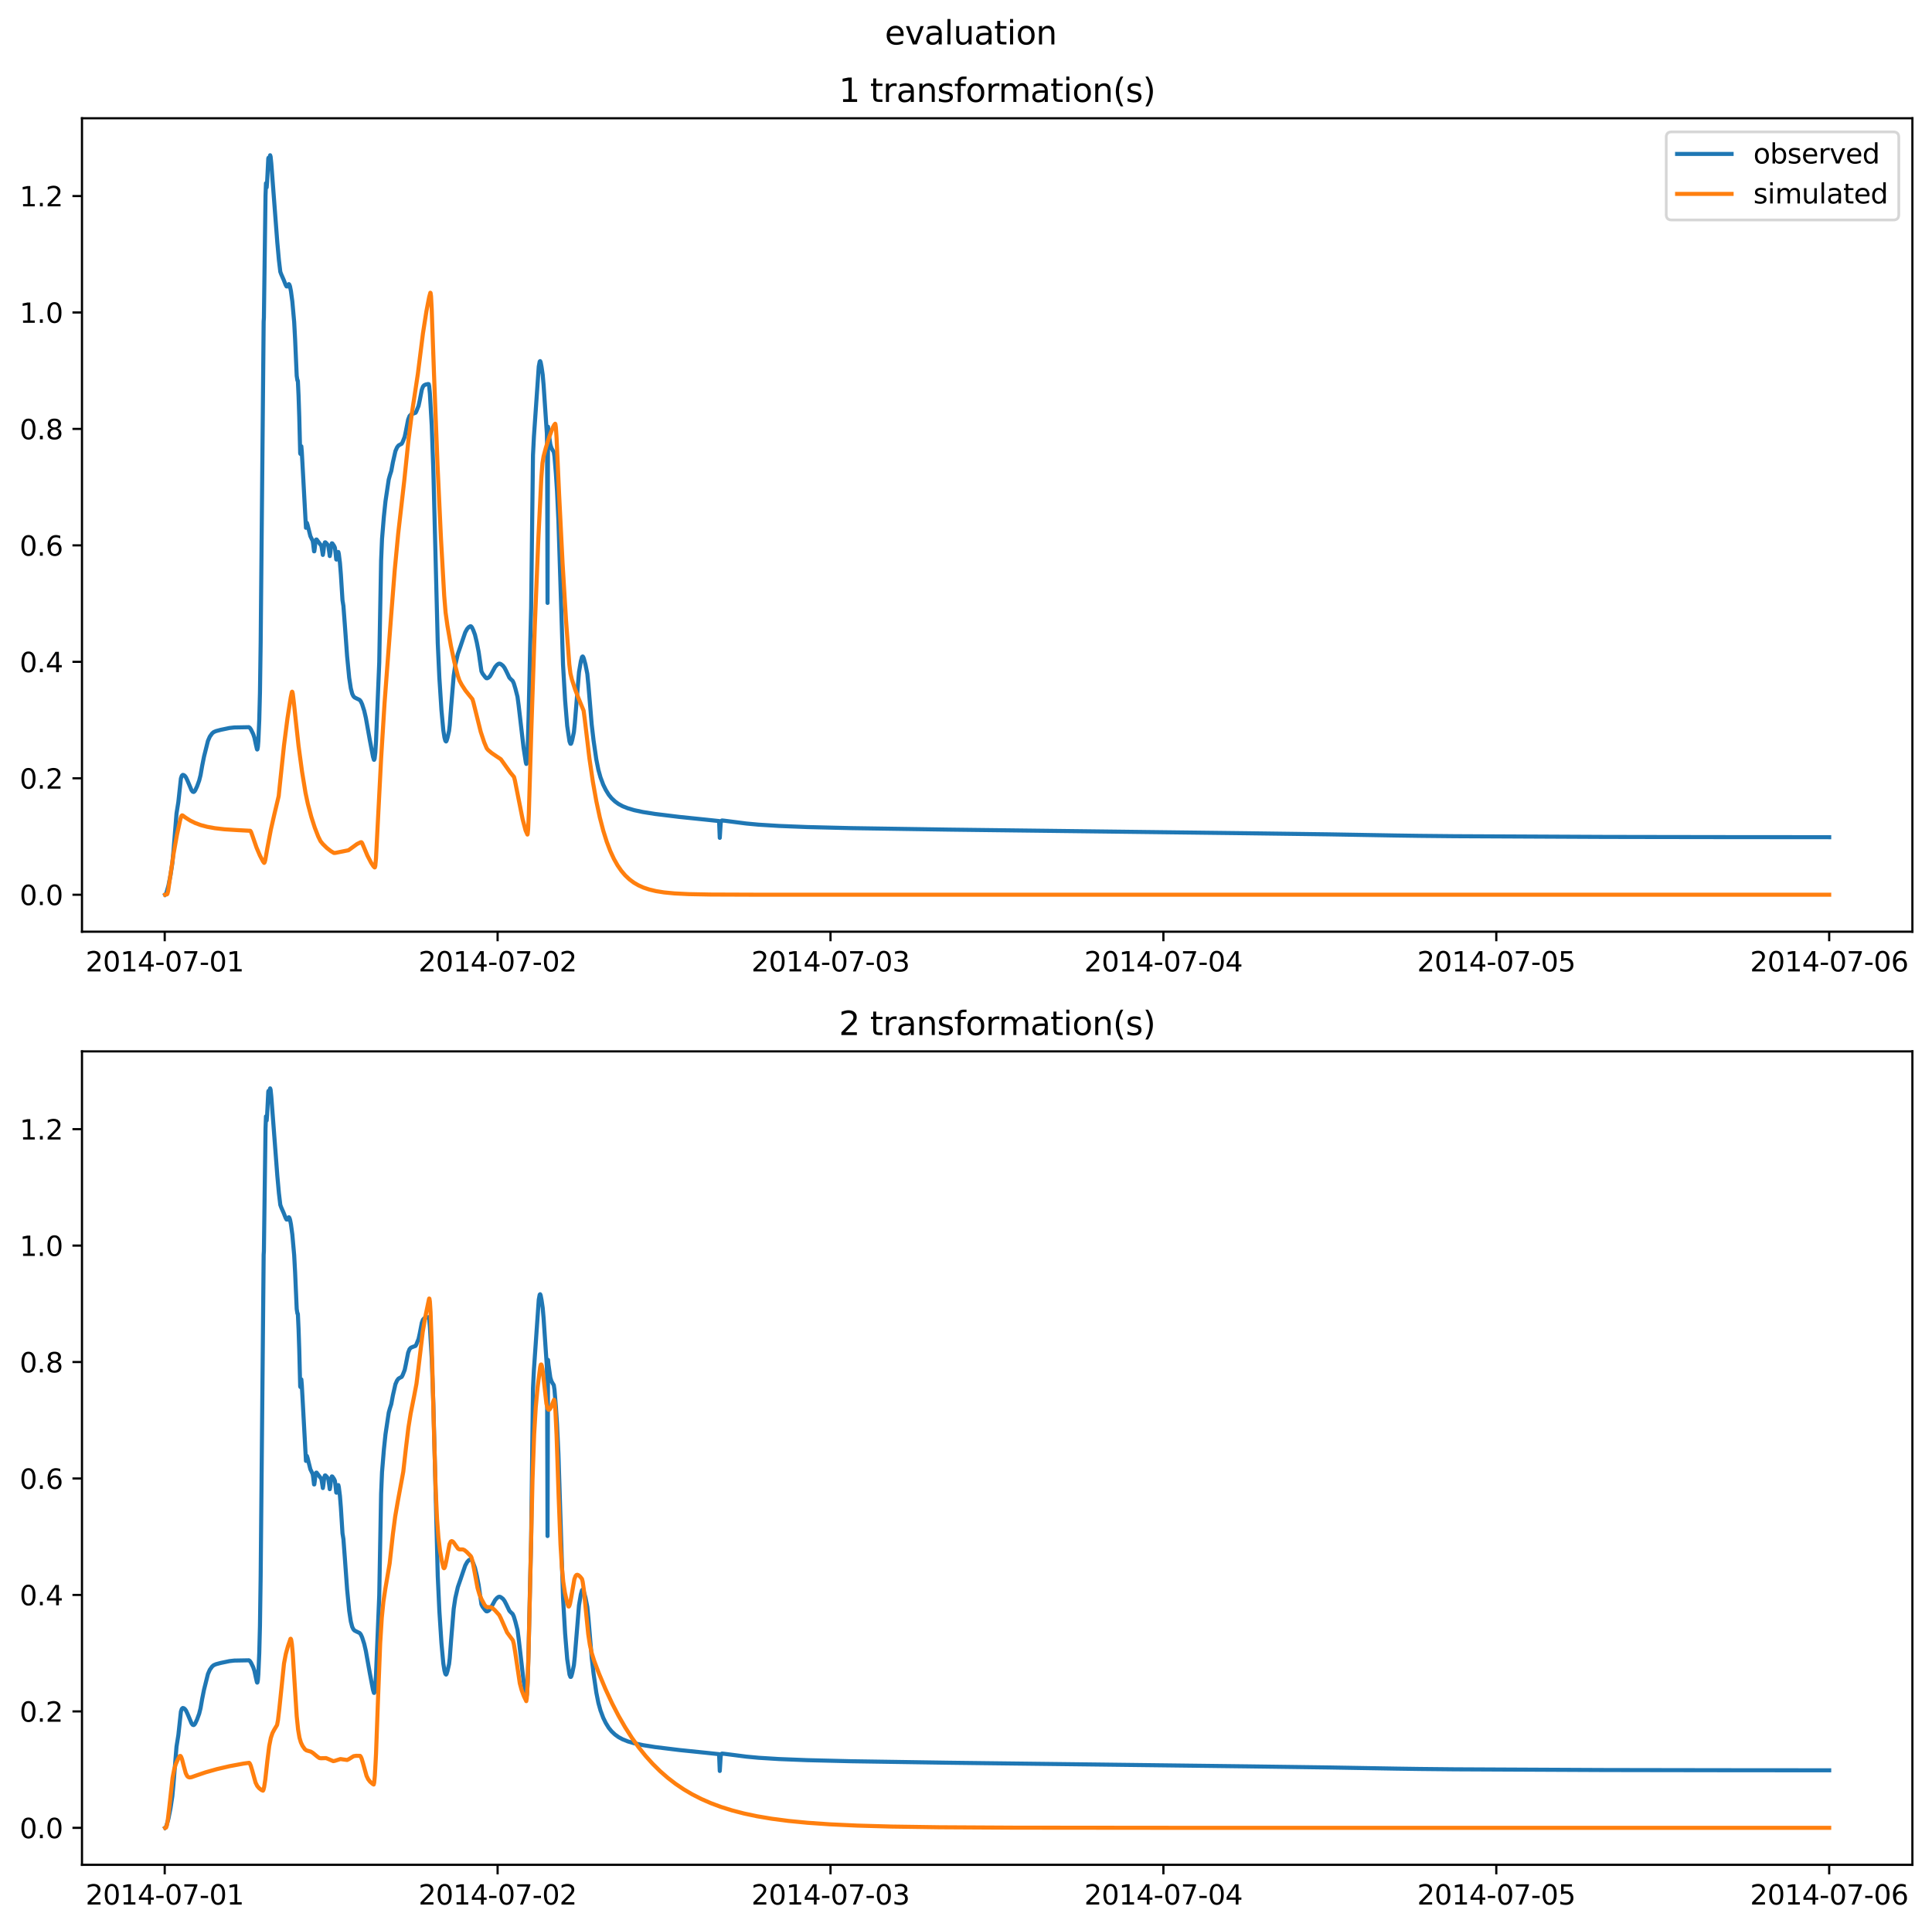 <?xml version="1.0" encoding="utf-8" standalone="no"?>
<!DOCTYPE svg PUBLIC "-//W3C//DTD SVG 1.1//EN"
  "http://www.w3.org/Graphics/SVG/1.1/DTD/svg11.dtd">
<svg xmlns:xlink="http://www.w3.org/1999/xlink" width="709.427pt" height="708.798pt" viewBox="0 0 709.427 708.798" xmlns="http://www.w3.org/2000/svg" version="1.1">
 <defs>
  <style type="text/css">*{stroke-linejoin: round; stroke-linecap: butt}</style>
 </defs>
 <g id="figure_1">
  <g id="patch_1">
   <path d="M 0 708.798 
L 709.427 708.798 
L 709.427 0 
L 0 0 
z
" style="fill: #ffffff"/>
  </g>
  <g id="axes_1">
   <g id="patch_2">
    <path d="M 30.103 342.2 
L 702.227 342.2 
L 702.227 43.44 
L 30.103 43.44 
z
" style="fill: #ffffff"/>
   </g>
   <g id="matplotlib.axis_1">
    <g id="xtick_1">
     <g id="line2d_1">
      <defs>
       <path id="m8a2af31630" d="M 0 0 
L 0 3.5 
" style="stroke: #000000; stroke-width: 0.8"/>
      </defs>
      <g>
       <use xlink:href="#m8a2af31630" x="60.484" y="342.2" style="stroke: #000000; stroke-width: 0.8"/>
      </g>
     </g>
     <g id="text_1">
      <!-- 2014-07-01 -->
      <g transform="translate(31.427 356.798) scale(0.1 -0.1)">
       <defs>
        <path id="DejaVuSans-32" d="M 1228 531 
L 3431 531 
L 3431 0 
L 469 0 
L 469 531 
Q 828 903 1448 1529 
Q 2069 2156 2228 2338 
Q 2531 2678 2651 2914 
Q 2772 3150 2772 3378 
Q 2772 3750 2511 3984 
Q 2250 4219 1831 4219 
Q 1534 4219 1204 4116 
Q 875 4013 500 3803 
L 500 4441 
Q 881 4594 1212 4672 
Q 1544 4750 1819 4750 
Q 2544 4750 2975 4387 
Q 3406 4025 3406 3419 
Q 3406 3131 3298 2873 
Q 3191 2616 2906 2266 
Q 2828 2175 2409 1742 
Q 1991 1309 1228 531 
z
" transform="scale(0.016)"/>
        <path id="DejaVuSans-30" d="M 2034 4250 
Q 1547 4250 1301 3770 
Q 1056 3291 1056 2328 
Q 1056 1369 1301 889 
Q 1547 409 2034 409 
Q 2525 409 2770 889 
Q 3016 1369 3016 2328 
Q 3016 3291 2770 3770 
Q 2525 4250 2034 4250 
z
M 2034 4750 
Q 2819 4750 3233 4129 
Q 3647 3509 3647 2328 
Q 3647 1150 3233 529 
Q 2819 -91 2034 -91 
Q 1250 -91 836 529 
Q 422 1150 422 2328 
Q 422 3509 836 4129 
Q 1250 4750 2034 4750 
z
" transform="scale(0.016)"/>
        <path id="DejaVuSans-31" d="M 794 531 
L 1825 531 
L 1825 4091 
L 703 3866 
L 703 4441 
L 1819 4666 
L 2450 4666 
L 2450 531 
L 3481 531 
L 3481 0 
L 794 0 
L 794 531 
z
" transform="scale(0.016)"/>
        <path id="DejaVuSans-34" d="M 2419 4116 
L 825 1625 
L 2419 1625 
L 2419 4116 
z
M 2253 4666 
L 3047 4666 
L 3047 1625 
L 3713 1625 
L 3713 1100 
L 3047 1100 
L 3047 0 
L 2419 0 
L 2419 1100 
L 313 1100 
L 313 1709 
L 2253 4666 
z
" transform="scale(0.016)"/>
        <path id="DejaVuSans-2d" d="M 313 2009 
L 1997 2009 
L 1997 1497 
L 313 1497 
L 313 2009 
z
" transform="scale(0.016)"/>
        <path id="DejaVuSans-37" d="M 525 4666 
L 3525 4666 
L 3525 4397 
L 1831 0 
L 1172 0 
L 2766 4134 
L 525 4134 
L 525 4666 
z
" transform="scale(0.016)"/>
       </defs>
       <use xlink:href="#DejaVuSans-32"/>
       <use xlink:href="#DejaVuSans-30" x="63.623"/>
       <use xlink:href="#DejaVuSans-31" x="127.246"/>
       <use xlink:href="#DejaVuSans-34" x="190.869"/>
       <use xlink:href="#DejaVuSans-2d" x="254.492"/>
       <use xlink:href="#DejaVuSans-30" x="290.576"/>
       <use xlink:href="#DejaVuSans-37" x="354.199"/>
       <use xlink:href="#DejaVuSans-2d" x="417.822"/>
       <use xlink:href="#DejaVuSans-30" x="453.906"/>
       <use xlink:href="#DejaVuSans-31" x="517.529"/>
      </g>
     </g>
    </g>
    <g id="xtick_2">
     <g id="line2d_2">
      <g>
       <use xlink:href="#m8a2af31630" x="182.723" y="342.2" style="stroke: #000000; stroke-width: 0.8"/>
      </g>
     </g>
     <g id="text_2">
      <!-- 2014-07-02 -->
      <g transform="translate(153.665 356.798) scale(0.1 -0.1)">
       <use xlink:href="#DejaVuSans-32"/>
       <use xlink:href="#DejaVuSans-30" x="63.623"/>
       <use xlink:href="#DejaVuSans-31" x="127.246"/>
       <use xlink:href="#DejaVuSans-34" x="190.869"/>
       <use xlink:href="#DejaVuSans-2d" x="254.492"/>
       <use xlink:href="#DejaVuSans-30" x="290.576"/>
       <use xlink:href="#DejaVuSans-37" x="354.199"/>
       <use xlink:href="#DejaVuSans-2d" x="417.822"/>
       <use xlink:href="#DejaVuSans-30" x="453.906"/>
       <use xlink:href="#DejaVuSans-32" x="517.529"/>
      </g>
     </g>
    </g>
    <g id="xtick_3">
     <g id="line2d_3">
      <g>
       <use xlink:href="#m8a2af31630" x="304.961" y="342.2" style="stroke: #000000; stroke-width: 0.8"/>
      </g>
     </g>
     <g id="text_3">
      <!-- 2014-07-03 -->
      <g transform="translate(275.903 356.798) scale(0.1 -0.1)">
       <defs>
        <path id="DejaVuSans-33" d="M 2597 2516 
Q 3050 2419 3304 2112 
Q 3559 1806 3559 1356 
Q 3559 666 3084 287 
Q 2609 -91 1734 -91 
Q 1441 -91 1130 -33 
Q 819 25 488 141 
L 488 750 
Q 750 597 1062 519 
Q 1375 441 1716 441 
Q 2309 441 2620 675 
Q 2931 909 2931 1356 
Q 2931 1769 2642 2001 
Q 2353 2234 1838 2234 
L 1294 2234 
L 1294 2753 
L 1863 2753 
Q 2328 2753 2575 2939 
Q 2822 3125 2822 3475 
Q 2822 3834 2567 4026 
Q 2313 4219 1838 4219 
Q 1578 4219 1281 4162 
Q 984 4106 628 3988 
L 628 4550 
Q 988 4650 1302 4700 
Q 1616 4750 1894 4750 
Q 2613 4750 3031 4423 
Q 3450 4097 3450 3541 
Q 3450 3153 3228 2886 
Q 3006 2619 2597 2516 
z
" transform="scale(0.016)"/>
       </defs>
       <use xlink:href="#DejaVuSans-32"/>
       <use xlink:href="#DejaVuSans-30" x="63.623"/>
       <use xlink:href="#DejaVuSans-31" x="127.246"/>
       <use xlink:href="#DejaVuSans-34" x="190.869"/>
       <use xlink:href="#DejaVuSans-2d" x="254.492"/>
       <use xlink:href="#DejaVuSans-30" x="290.576"/>
       <use xlink:href="#DejaVuSans-37" x="354.199"/>
       <use xlink:href="#DejaVuSans-2d" x="417.822"/>
       <use xlink:href="#DejaVuSans-30" x="453.906"/>
       <use xlink:href="#DejaVuSans-33" x="517.529"/>
      </g>
     </g>
    </g>
    <g id="xtick_4">
     <g id="line2d_4">
      <g>
       <use xlink:href="#m8a2af31630" x="427.199" y="342.2" style="stroke: #000000; stroke-width: 0.8"/>
      </g>
     </g>
     <g id="text_4">
      <!-- 2014-07-04 -->
      <g transform="translate(398.141 356.798) scale(0.1 -0.1)">
       <use xlink:href="#DejaVuSans-32"/>
       <use xlink:href="#DejaVuSans-30" x="63.623"/>
       <use xlink:href="#DejaVuSans-31" x="127.246"/>
       <use xlink:href="#DejaVuSans-34" x="190.869"/>
       <use xlink:href="#DejaVuSans-2d" x="254.492"/>
       <use xlink:href="#DejaVuSans-30" x="290.576"/>
       <use xlink:href="#DejaVuSans-37" x="354.199"/>
       <use xlink:href="#DejaVuSans-2d" x="417.822"/>
       <use xlink:href="#DejaVuSans-30" x="453.906"/>
       <use xlink:href="#DejaVuSans-34" x="517.529"/>
      </g>
     </g>
    </g>
    <g id="xtick_5">
     <g id="line2d_5">
      <g>
       <use xlink:href="#m8a2af31630" x="549.437" y="342.2" style="stroke: #000000; stroke-width: 0.8"/>
      </g>
     </g>
     <g id="text_5">
      <!-- 2014-07-05 -->
      <g transform="translate(520.38 356.798) scale(0.1 -0.1)">
       <defs>
        <path id="DejaVuSans-35" d="M 691 4666 
L 3169 4666 
L 3169 4134 
L 1269 4134 
L 1269 2991 
Q 1406 3038 1543 3061 
Q 1681 3084 1819 3084 
Q 2600 3084 3056 2656 
Q 3513 2228 3513 1497 
Q 3513 744 3044 326 
Q 2575 -91 1722 -91 
Q 1428 -91 1123 -41 
Q 819 9 494 109 
L 494 744 
Q 775 591 1075 516 
Q 1375 441 1709 441 
Q 2250 441 2565 725 
Q 2881 1009 2881 1497 
Q 2881 1984 2565 2268 
Q 2250 2553 1709 2553 
Q 1456 2553 1204 2497 
Q 953 2441 691 2322 
L 691 4666 
z
" transform="scale(0.016)"/>
       </defs>
       <use xlink:href="#DejaVuSans-32"/>
       <use xlink:href="#DejaVuSans-30" x="63.623"/>
       <use xlink:href="#DejaVuSans-31" x="127.246"/>
       <use xlink:href="#DejaVuSans-34" x="190.869"/>
       <use xlink:href="#DejaVuSans-2d" x="254.492"/>
       <use xlink:href="#DejaVuSans-30" x="290.576"/>
       <use xlink:href="#DejaVuSans-37" x="354.199"/>
       <use xlink:href="#DejaVuSans-2d" x="417.822"/>
       <use xlink:href="#DejaVuSans-30" x="453.906"/>
       <use xlink:href="#DejaVuSans-35" x="517.529"/>
      </g>
     </g>
    </g>
    <g id="xtick_6">
     <g id="line2d_6">
      <g>
       <use xlink:href="#m8a2af31630" x="671.676" y="342.2" style="stroke: #000000; stroke-width: 0.8"/>
      </g>
     </g>
     <g id="text_6">
      <!-- 2014-07-06 -->
      <g transform="translate(642.618 356.798) scale(0.1 -0.1)">
       <defs>
        <path id="DejaVuSans-36" d="M 2113 2584 
Q 1688 2584 1439 2293 
Q 1191 2003 1191 1497 
Q 1191 994 1439 701 
Q 1688 409 2113 409 
Q 2538 409 2786 701 
Q 3034 994 3034 1497 
Q 3034 2003 2786 2293 
Q 2538 2584 2113 2584 
z
M 3366 4563 
L 3366 3988 
Q 3128 4100 2886 4159 
Q 2644 4219 2406 4219 
Q 1781 4219 1451 3797 
Q 1122 3375 1075 2522 
Q 1259 2794 1537 2939 
Q 1816 3084 2150 3084 
Q 2853 3084 3261 2657 
Q 3669 2231 3669 1497 
Q 3669 778 3244 343 
Q 2819 -91 2113 -91 
Q 1303 -91 875 529 
Q 447 1150 447 2328 
Q 447 3434 972 4092 
Q 1497 4750 2381 4750 
Q 2619 4750 2861 4703 
Q 3103 4656 3366 4563 
z
" transform="scale(0.016)"/>
       </defs>
       <use xlink:href="#DejaVuSans-32"/>
       <use xlink:href="#DejaVuSans-30" x="63.623"/>
       <use xlink:href="#DejaVuSans-31" x="127.246"/>
       <use xlink:href="#DejaVuSans-34" x="190.869"/>
       <use xlink:href="#DejaVuSans-2d" x="254.492"/>
       <use xlink:href="#DejaVuSans-30" x="290.576"/>
       <use xlink:href="#DejaVuSans-37" x="354.199"/>
       <use xlink:href="#DejaVuSans-2d" x="417.822"/>
       <use xlink:href="#DejaVuSans-30" x="453.906"/>
       <use xlink:href="#DejaVuSans-36" x="517.529"/>
      </g>
     </g>
    </g>
   </g>
   <g id="matplotlib.axis_2">
    <g id="ytick_1">
     <g id="line2d_7">
      <defs>
       <path id="m8e225de920" d="M 0 0 
L -3.5 0 
" style="stroke: #000000; stroke-width: 0.8"/>
      </defs>
      <g>
       <use xlink:href="#m8e225de920" x="30.103" y="328.62" style="stroke: #000000; stroke-width: 0.8"/>
      </g>
     </g>
     <g id="text_7">
      <!-- 0.0 -->
      <g transform="translate(7.2 332.419) scale(0.1 -0.1)">
       <defs>
        <path id="DejaVuSans-2e" d="M 684 794 
L 1344 794 
L 1344 0 
L 684 0 
L 684 794 
z
" transform="scale(0.016)"/>
       </defs>
       <use xlink:href="#DejaVuSans-30"/>
       <use xlink:href="#DejaVuSans-2e" x="63.623"/>
       <use xlink:href="#DejaVuSans-30" x="95.41"/>
      </g>
     </g>
    </g>
    <g id="ytick_2">
     <g id="line2d_8">
      <g>
       <use xlink:href="#m8e225de920" x="30.103" y="285.849" style="stroke: #000000; stroke-width: 0.8"/>
      </g>
     </g>
     <g id="text_8">
      <!-- 0.2 -->
      <g transform="translate(7.2 289.649) scale(0.1 -0.1)">
       <use xlink:href="#DejaVuSans-30"/>
       <use xlink:href="#DejaVuSans-2e" x="63.623"/>
       <use xlink:href="#DejaVuSans-32" x="95.41"/>
      </g>
     </g>
    </g>
    <g id="ytick_3">
     <g id="line2d_9">
      <g>
       <use xlink:href="#m8e225de920" x="30.103" y="243.079" style="stroke: #000000; stroke-width: 0.8"/>
      </g>
     </g>
     <g id="text_9">
      <!-- 0.4 -->
      <g transform="translate(7.2 246.878) scale(0.1 -0.1)">
       <use xlink:href="#DejaVuSans-30"/>
       <use xlink:href="#DejaVuSans-2e" x="63.623"/>
       <use xlink:href="#DejaVuSans-34" x="95.41"/>
      </g>
     </g>
    </g>
    <g id="ytick_4">
     <g id="line2d_10">
      <g>
       <use xlink:href="#m8e225de920" x="30.103" y="200.308" style="stroke: #000000; stroke-width: 0.8"/>
      </g>
     </g>
     <g id="text_10">
      <!-- 0.6 -->
      <g transform="translate(7.2 204.107) scale(0.1 -0.1)">
       <use xlink:href="#DejaVuSans-30"/>
       <use xlink:href="#DejaVuSans-2e" x="63.623"/>
       <use xlink:href="#DejaVuSans-36" x="95.41"/>
      </g>
     </g>
    </g>
    <g id="ytick_5">
     <g id="line2d_11">
      <g>
       <use xlink:href="#m8e225de920" x="30.103" y="157.537" style="stroke: #000000; stroke-width: 0.8"/>
      </g>
     </g>
     <g id="text_11">
      <!-- 0.8 -->
      <g transform="translate(7.2 161.336) scale(0.1 -0.1)">
       <defs>
        <path id="DejaVuSans-38" d="M 2034 2216 
Q 1584 2216 1326 1975 
Q 1069 1734 1069 1313 
Q 1069 891 1326 650 
Q 1584 409 2034 409 
Q 2484 409 2743 651 
Q 3003 894 3003 1313 
Q 3003 1734 2745 1975 
Q 2488 2216 2034 2216 
z
M 1403 2484 
Q 997 2584 770 2862 
Q 544 3141 544 3541 
Q 544 4100 942 4425 
Q 1341 4750 2034 4750 
Q 2731 4750 3128 4425 
Q 3525 4100 3525 3541 
Q 3525 3141 3298 2862 
Q 3072 2584 2669 2484 
Q 3125 2378 3379 2068 
Q 3634 1759 3634 1313 
Q 3634 634 3220 271 
Q 2806 -91 2034 -91 
Q 1263 -91 848 271 
Q 434 634 434 1313 
Q 434 1759 690 2068 
Q 947 2378 1403 2484 
z
M 1172 3481 
Q 1172 3119 1398 2916 
Q 1625 2713 2034 2713 
Q 2441 2713 2670 2916 
Q 2900 3119 2900 3481 
Q 2900 3844 2670 4047 
Q 2441 4250 2034 4250 
Q 1625 4250 1398 4047 
Q 1172 3844 1172 3481 
z
" transform="scale(0.016)"/>
       </defs>
       <use xlink:href="#DejaVuSans-30"/>
       <use xlink:href="#DejaVuSans-2e" x="63.623"/>
       <use xlink:href="#DejaVuSans-38" x="95.41"/>
      </g>
     </g>
    </g>
    <g id="ytick_6">
     <g id="line2d_12">
      <g>
       <use xlink:href="#m8e225de920" x="30.103" y="114.767" style="stroke: #000000; stroke-width: 0.8"/>
      </g>
     </g>
     <g id="text_12">
      <!-- 1.0 -->
      <g transform="translate(7.2 118.566) scale(0.1 -0.1)">
       <use xlink:href="#DejaVuSans-31"/>
       <use xlink:href="#DejaVuSans-2e" x="63.623"/>
       <use xlink:href="#DejaVuSans-30" x="95.41"/>
      </g>
     </g>
    </g>
    <g id="ytick_7">
     <g id="line2d_13">
      <g>
       <use xlink:href="#m8e225de920" x="30.103" y="71.996" style="stroke: #000000; stroke-width: 0.8"/>
      </g>
     </g>
     <g id="text_13">
      <!-- 1.2 -->
      <g transform="translate(7.2 75.795) scale(0.1 -0.1)">
       <use xlink:href="#DejaVuSans-31"/>
       <use xlink:href="#DejaVuSans-2e" x="63.623"/>
       <use xlink:href="#DejaVuSans-32" x="95.41"/>
      </g>
     </g>
    </g>
   </g>
   <g id="line2d_14">
    <path d="M 60.654 328.62 
L 60.824 328.485 
L 61.164 327.708 
L 61.843 325.303 
L 62.607 321.461 
L 63.286 316.988 
L 63.71 312.428 
L 64.814 298.791 
L 65.493 294.541 
L 66.427 285.926 
L 66.766 284.906 
L 67.106 284.613 
L 67.445 284.662 
L 67.87 284.969 
L 68.294 285.534 
L 68.803 286.602 
L 70.331 290.234 
L 70.756 290.77 
L 71.095 290.875 
L 71.35 290.735 
L 71.69 290.27 
L 72.369 288.808 
L 73.133 286.708 
L 73.642 284.697 
L 74.236 281.283 
L 74.915 277.882 
L 76.358 272.12 
L 77.038 270.564 
L 77.886 269.377 
L 78.481 268.88 
L 79.329 268.515 
L 81.027 268.061 
L 84.253 267.384 
L 86.036 267.183 
L 91.384 267.083 
L 91.723 267.315 
L 92.148 267.912 
L 92.996 269.659 
L 93.421 270.917 
L 93.93 273.329 
L 94.355 275.175 
L 94.439 275.282 
L 94.524 275.209 
L 94.694 274.309 
L 94.864 272.255 
L 95.203 264.409 
L 95.458 254.344 
L 95.713 236.33 
L 96.816 118.13 
L 96.901 116.773 
L 97.071 103.906 
L 97.495 71.943 
L 97.665 67.295 
L 97.75 67.597 
L 97.92 68.827 
L 98.09 66.7 
L 98.514 58.237 
L 98.599 57.94 
L 98.854 58.389 
L 99.023 57.76 
L 99.193 57.02 
L 99.363 57.52 
L 99.618 60.008 
L 101.825 89.027 
L 102.419 95.542 
L 102.928 99.817 
L 103.268 100.741 
L 104.202 102.87 
L 104.881 104.605 
L 105.22 105.201 
L 105.305 105.179 
L 105.475 104.984 
L 105.645 105.209 
L 106.069 104.351 
L 106.239 104.518 
L 106.494 105.221 
L 106.833 106.937 
L 107.342 110.701 
L 108.022 118.299 
L 108.361 124.553 
L 108.955 138.048 
L 109.21 139.716 
L 109.295 139.653 
L 109.38 139.966 
L 109.634 145.413 
L 109.889 153.092 
L 110.229 166.466 
L 110.313 166.716 
L 110.398 166.395 
L 110.653 163.919 
L 110.823 165.933 
L 112.351 193.853 
L 112.436 193.597 
L 112.69 192.027 
L 112.945 192.801 
L 113.964 196.905 
L 114.558 198.142 
L 114.813 198.654 
L 114.982 199.666 
L 115.322 202.496 
L 115.407 202.492 
L 115.577 201.323 
L 115.831 199.014 
L 116.086 198.171 
L 116.256 198.152 
L 116.595 198.603 
L 117.529 199.853 
L 117.953 200.34 
L 118.123 201.101 
L 118.548 203.817 
L 118.717 202.9 
L 119.057 199.987 
L 119.312 199.201 
L 119.481 199.186 
L 119.906 199.595 
L 120.5 200.357 
L 120.67 201.225 
L 121.094 204.233 
L 121.264 203.303 
L 121.604 200.342 
L 121.858 199.545 
L 122.028 199.583 
L 122.622 200.419 
L 122.962 201.135 
L 123.132 202.384 
L 123.471 205.465 
L 123.556 205.532 
L 123.726 204.773 
L 124.065 202.79 
L 124.235 202.732 
L 124.405 203.395 
L 124.829 206.746 
L 125.169 211.024 
L 125.763 220.448 
L 126.103 222.562 
L 126.612 229.3 
L 127.461 241.051 
L 128.225 248.913 
L 128.819 252.823 
L 129.328 254.788 
L 129.753 255.676 
L 130.177 256.143 
L 130.856 256.492 
L 132.045 257.062 
L 132.469 257.563 
L 132.978 258.663 
L 133.742 261.055 
L 134.337 263.63 
L 135.78 271.711 
L 136.968 277.962 
L 137.308 279.055 
L 137.393 279.061 
L 137.562 278.584 
L 137.817 276.441 
L 138.072 272.273 
L 139.26 243.242 
L 139.515 228.917 
L 139.939 205.976 
L 140.279 197.962 
L 140.958 189.732 
L 141.552 184.078 
L 142.741 176.124 
L 143.165 174.588 
L 143.674 172.995 
L 144.269 169.803 
L 145.202 165.682 
L 145.797 164.324 
L 146.306 163.654 
L 146.815 163.338 
L 147.494 162.989 
L 147.834 162.38 
L 148.598 160.456 
L 149.022 158.443 
L 149.871 154.09 
L 150.38 152.801 
L 150.89 152.265 
L 151.654 151.941 
L 152.588 151.602 
L 152.842 151.17 
L 153.691 149.075 
L 154.116 147.118 
L 154.88 143.165 
L 155.304 142.007 
L 155.728 141.514 
L 156.323 141.226 
L 157.256 141.036 
L 157.426 141.095 
L 157.596 141.881 
L 157.851 144.536 
L 158.53 156.255 
L 159.124 172.869 
L 160.737 236.063 
L 161.331 248.887 
L 162.095 260.737 
L 162.774 268.136 
L 163.199 270.849 
L 163.538 272.087 
L 163.793 272.331 
L 163.963 272.127 
L 164.302 271.069 
L 164.896 268.456 
L 165.151 266.308 
L 165.66 259.507 
L 166.594 248.205 
L 167.188 244.229 
L 168.122 240.186 
L 169.056 237.488 
L 169.905 234.978 
L 170.838 232.261 
L 171.518 231.019 
L 172.112 230.348 
L 172.706 230.001 
L 172.961 230.042 
L 173.3 230.424 
L 173.809 231.504 
L 174.404 233.119 
L 175.083 235.965 
L 175.762 239.466 
L 176.781 246.545 
L 177.205 247.406 
L 178.139 248.645 
L 178.563 249.079 
L 178.903 249.115 
L 179.412 248.863 
L 179.921 248.366 
L 180.431 247.503 
L 181.789 244.999 
L 182.468 244.216 
L 183.062 243.786 
L 183.487 243.738 
L 183.911 243.912 
L 184.675 244.492 
L 185.269 245.282 
L 185.948 246.603 
L 187.052 248.902 
L 187.646 249.527 
L 188.24 250.067 
L 188.665 250.971 
L 189.259 252.925 
L 190.023 255.911 
L 190.447 259.082 
L 192.23 274.453 
L 193.079 279.996 
L 193.249 280.577 
L 193.334 280.533 
L 193.503 279.518 
L 193.758 275.175 
L 194.098 263.179 
L 194.692 236.815 
L 195.031 223.293 
L 195.71 167.205 
L 196.05 160.423 
L 197.833 134.623 
L 198.172 132.814 
L 198.342 132.634 
L 198.512 132.976 
L 198.851 134.726 
L 199.276 137.621 
L 199.615 141.502 
L 200.804 159.16 
L 200.889 163.419 
L 201.058 221.443 
L 201.228 156.734 
L 201.398 158.434 
L 202.077 163.228 
L 202.502 164.59 
L 202.926 165.339 
L 203.35 166.017 
L 203.605 167.716 
L 204.114 173.885 
L 204.539 180.389 
L 205.048 191.142 
L 206.746 244.156 
L 207.51 257.223 
L 208.274 266.615 
L 209.123 272.32 
L 209.462 273.169 
L 209.632 273.189 
L 209.802 272.914 
L 210.141 271.705 
L 210.736 268.874 
L 211.075 265.637 
L 212.603 246.895 
L 213.282 242.876 
L 213.707 241.319 
L 213.961 241.105 
L 214.131 241.265 
L 214.386 241.876 
L 214.98 244.064 
L 215.659 247.488 
L 216.084 251.839 
L 217.272 266.116 
L 217.951 271.936 
L 218.97 278.966 
L 219.734 282.769 
L 220.498 285.496 
L 221.516 288.228 
L 222.45 290.126 
L 223.554 291.927 
L 224.572 293.174 
L 225.846 294.368 
L 227.119 295.288 
L 228.647 296.118 
L 230.514 296.865 
L 232.891 297.565 
L 236.032 298.236 
L 240.531 298.951 
L 249.529 300.05 
L 259.376 301.066 
L 264.045 301.563 
L 264.3 307.73 
L 264.639 302.269 
L 264.894 301.461 
L 265.149 301.339 
L 265.913 301.421 
L 274.062 302.469 
L 278.561 302.888 
L 286.031 303.351 
L 296.387 303.763 
L 312.516 304.158 
L 348.423 304.704 
L 361.157 304.862 
L 372.871 305.004 
L 390.358 305.215 
L 403.94 305.379 
L 458.183 306.042 
L 473.123 306.243 
L 488.064 306.446 
L 512.596 306.869 
L 521.255 306.995 
L 534.073 307.124 
L 588.401 307.384 
L 600.794 307.41 
L 633.137 307.459 
L 644.512 307.468 
L 657.669 307.478 
L 671.676 307.491 
L 671.676 307.491 
" clip-path="url(#pd88dfcdb24)" style="fill: none; stroke: #1f77b4; stroke-width: 1.5; stroke-linecap: square"/>
   </g>
   <g id="line2d_15">
    <path d="M 60.654 328.62 
L 61.333 328.47 
L 61.503 328.191 
L 61.758 327.128 
L 62.352 322.963 
L 63.71 313.725 
L 64.983 306.593 
L 66.172 301.097 
L 66.596 299.704 
L 66.851 299.464 
L 67.106 299.531 
L 68.124 300.285 
L 69.822 301.375 
L 71.69 302.294 
L 73.727 303.046 
L 76.104 303.678 
L 78.905 304.187 
L 82.385 304.584 
L 87.054 304.878 
L 91.893 305.136 
L 92.148 305.474 
L 92.572 306.613 
L 94.185 311.278 
L 95.458 314.267 
L 96.562 316.381 
L 96.986 316.924 
L 97.156 316.765 
L 97.411 315.876 
L 98.175 311.503 
L 99.448 304.756 
L 100.721 299.169 
L 102.334 292.396 
L 102.928 286.64 
L 104.286 273.765 
L 105.56 263.82 
L 106.748 256.203 
L 107.173 254.161 
L 107.258 254.045 
L 107.342 254.111 
L 107.512 254.791 
L 107.852 257.582 
L 109.634 273.994 
L 110.908 283.409 
L 112.181 291.186 
L 113.03 295.195 
L 114.303 299.99 
L 115.577 303.954 
L 116.85 307.231 
L 117.699 308.953 
L 118.548 309.995 
L 119.991 311.417 
L 121.519 312.625 
L 122.622 313.272 
L 123.132 313.258 
L 127.97 312.281 
L 131.111 310.001 
L 132.469 309.332 
L 132.724 309.346 
L 132.978 309.657 
L 133.488 310.855 
L 134.931 314.275 
L 136.289 316.896 
L 137.138 318.192 
L 137.562 318.602 
L 137.647 318.572 
L 137.817 317.972 
L 138.072 315.133 
L 138.581 305.19 
L 139.939 278.682 
L 141.213 258.191 
L 142.486 241.197 
L 143.674 225.535 
L 144.948 209.364 
L 146.221 195.97 
L 147.494 184.857 
L 148.428 176.708 
L 149.956 161.927 
L 151.229 151.86 
L 152.503 143.505 
L 153.436 137.342 
L 155.304 122.456 
L 156.577 114.341 
L 157.596 109.065 
L 158.02 107.523 
L 158.105 107.589 
L 158.275 108.809 
L 158.53 113.55 
L 159.379 137.704 
L 160.652 170.605 
L 161.925 197.839 
L 163.114 218.85 
L 163.623 224.99 
L 164.302 229.834 
L 165.575 237.164 
L 166.849 243.228 
L 168.122 248.228 
L 168.716 249.948 
L 169.565 251.539 
L 170.923 253.627 
L 172.366 255.429 
L 173.47 256.786 
L 173.809 257.885 
L 176.526 268.803 
L 177.799 272.643 
L 178.733 274.861 
L 179.242 275.475 
L 180.516 276.558 
L 182.128 277.658 
L 183.911 278.853 
L 187.391 283.747 
L 188.75 285.381 
L 189.089 286.723 
L 191.891 300.838 
L 192.994 305.011 
L 193.673 306.524 
L 193.758 306.279 
L 193.928 304.589 
L 194.183 298.834 
L 195.116 267.705 
L 196.39 229.709 
L 197.663 198.259 
L 198.766 175.682 
L 199.191 170.085 
L 199.615 167.565 
L 200.464 164.357 
L 201.738 160.337 
L 203.011 157.01 
L 203.52 156.031 
L 203.86 155.635 
L 203.945 155.8 
L 204.114 156.93 
L 204.369 160.771 
L 205.303 181.539 
L 206.576 206.887 
L 207.849 227.869 
L 209.038 243.917 
L 209.462 247.331 
L 209.972 249.452 
L 211.16 253.168 
L 212.433 256.473 
L 214.301 261.019 
L 214.725 264.209 
L 216.423 278.469 
L 217.696 287.113 
L 218.97 294.267 
L 220.243 300.188 
L 221.516 305.088 
L 222.79 309.144 
L 224.063 312.501 
L 225.421 315.446 
L 226.779 317.853 
L 228.138 319.821 
L 229.581 321.519 
L 231.109 322.961 
L 232.722 324.167 
L 234.419 325.159 
L 236.287 325.998 
L 238.409 326.707 
L 240.871 327.293 
L 243.842 327.767 
L 247.662 328.136 
L 252.84 328.396 
L 260.904 328.552 
L 278.221 328.615 
L 430.68 328.62 
L 671.676 328.62 
L 671.676 328.62 
" clip-path="url(#pd88dfcdb24)" style="fill: none; stroke: #ff7f0e; stroke-width: 1.5; stroke-linecap: square"/>
   </g>
   <g id="patch_3">
    <path d="M 30.103 342.2 
L 30.103 43.44 
" style="fill: none; stroke: #000000; stroke-width: 0.8; stroke-linejoin: miter; stroke-linecap: square"/>
   </g>
   <g id="patch_4">
    <path d="M 702.227 342.2 
L 702.227 43.44 
" style="fill: none; stroke: #000000; stroke-width: 0.8; stroke-linejoin: miter; stroke-linecap: square"/>
   </g>
   <g id="patch_5">
    <path d="M 30.103 342.2 
L 702.227 342.2 
" style="fill: none; stroke: #000000; stroke-width: 0.8; stroke-linejoin: miter; stroke-linecap: square"/>
   </g>
   <g id="patch_6">
    <path d="M 30.103 43.44 
L 702.227 43.44 
" style="fill: none; stroke: #000000; stroke-width: 0.8; stroke-linejoin: miter; stroke-linecap: square"/>
   </g>
   <g id="text_14">
    <!-- 1 transformation(s) -->
    <g transform="translate(308.05 37.44) scale(0.12 -0.12)">
     <defs>
      <path id="DejaVuSans-20" transform="scale(0.016)"/>
      <path id="DejaVuSans-74" d="M 1172 4494 
L 1172 3500 
L 2356 3500 
L 2356 3053 
L 1172 3053 
L 1172 1153 
Q 1172 725 1289 603 
Q 1406 481 1766 481 
L 2356 481 
L 2356 0 
L 1766 0 
Q 1100 0 847 248 
Q 594 497 594 1153 
L 594 3053 
L 172 3053 
L 172 3500 
L 594 3500 
L 594 4494 
L 1172 4494 
z
" transform="scale(0.016)"/>
      <path id="DejaVuSans-72" d="M 2631 2963 
Q 2534 3019 2420 3045 
Q 2306 3072 2169 3072 
Q 1681 3072 1420 2755 
Q 1159 2438 1159 1844 
L 1159 0 
L 581 0 
L 581 3500 
L 1159 3500 
L 1159 2956 
Q 1341 3275 1631 3429 
Q 1922 3584 2338 3584 
Q 2397 3584 2469 3576 
Q 2541 3569 2628 3553 
L 2631 2963 
z
" transform="scale(0.016)"/>
      <path id="DejaVuSans-61" d="M 2194 1759 
Q 1497 1759 1228 1600 
Q 959 1441 959 1056 
Q 959 750 1161 570 
Q 1363 391 1709 391 
Q 2188 391 2477 730 
Q 2766 1069 2766 1631 
L 2766 1759 
L 2194 1759 
z
M 3341 1997 
L 3341 0 
L 2766 0 
L 2766 531 
Q 2569 213 2275 61 
Q 1981 -91 1556 -91 
Q 1019 -91 701 211 
Q 384 513 384 1019 
Q 384 1609 779 1909 
Q 1175 2209 1959 2209 
L 2766 2209 
L 2766 2266 
Q 2766 2663 2505 2880 
Q 2244 3097 1772 3097 
Q 1472 3097 1187 3025 
Q 903 2953 641 2809 
L 641 3341 
Q 956 3463 1253 3523 
Q 1550 3584 1831 3584 
Q 2591 3584 2966 3190 
Q 3341 2797 3341 1997 
z
" transform="scale(0.016)"/>
      <path id="DejaVuSans-6e" d="M 3513 2113 
L 3513 0 
L 2938 0 
L 2938 2094 
Q 2938 2591 2744 2837 
Q 2550 3084 2163 3084 
Q 1697 3084 1428 2787 
Q 1159 2491 1159 1978 
L 1159 0 
L 581 0 
L 581 3500 
L 1159 3500 
L 1159 2956 
Q 1366 3272 1645 3428 
Q 1925 3584 2291 3584 
Q 2894 3584 3203 3211 
Q 3513 2838 3513 2113 
z
" transform="scale(0.016)"/>
      <path id="DejaVuSans-73" d="M 2834 3397 
L 2834 2853 
Q 2591 2978 2328 3040 
Q 2066 3103 1784 3103 
Q 1356 3103 1142 2972 
Q 928 2841 928 2578 
Q 928 2378 1081 2264 
Q 1234 2150 1697 2047 
L 1894 2003 
Q 2506 1872 2764 1633 
Q 3022 1394 3022 966 
Q 3022 478 2636 193 
Q 2250 -91 1575 -91 
Q 1294 -91 989 -36 
Q 684 19 347 128 
L 347 722 
Q 666 556 975 473 
Q 1284 391 1588 391 
Q 1994 391 2212 530 
Q 2431 669 2431 922 
Q 2431 1156 2273 1281 
Q 2116 1406 1581 1522 
L 1381 1569 
Q 847 1681 609 1914 
Q 372 2147 372 2553 
Q 372 3047 722 3315 
Q 1072 3584 1716 3584 
Q 2034 3584 2315 3537 
Q 2597 3491 2834 3397 
z
" transform="scale(0.016)"/>
      <path id="DejaVuSans-66" d="M 2375 4863 
L 2375 4384 
L 1825 4384 
Q 1516 4384 1395 4259 
Q 1275 4134 1275 3809 
L 1275 3500 
L 2222 3500 
L 2222 3053 
L 1275 3053 
L 1275 0 
L 697 0 
L 697 3053 
L 147 3053 
L 147 3500 
L 697 3500 
L 697 3744 
Q 697 4328 969 4595 
Q 1241 4863 1831 4863 
L 2375 4863 
z
" transform="scale(0.016)"/>
      <path id="DejaVuSans-6f" d="M 1959 3097 
Q 1497 3097 1228 2736 
Q 959 2375 959 1747 
Q 959 1119 1226 758 
Q 1494 397 1959 397 
Q 2419 397 2687 759 
Q 2956 1122 2956 1747 
Q 2956 2369 2687 2733 
Q 2419 3097 1959 3097 
z
M 1959 3584 
Q 2709 3584 3137 3096 
Q 3566 2609 3566 1747 
Q 3566 888 3137 398 
Q 2709 -91 1959 -91 
Q 1206 -91 779 398 
Q 353 888 353 1747 
Q 353 2609 779 3096 
Q 1206 3584 1959 3584 
z
" transform="scale(0.016)"/>
      <path id="DejaVuSans-6d" d="M 3328 2828 
Q 3544 3216 3844 3400 
Q 4144 3584 4550 3584 
Q 5097 3584 5394 3201 
Q 5691 2819 5691 2113 
L 5691 0 
L 5113 0 
L 5113 2094 
Q 5113 2597 4934 2840 
Q 4756 3084 4391 3084 
Q 3944 3084 3684 2787 
Q 3425 2491 3425 1978 
L 3425 0 
L 2847 0 
L 2847 2094 
Q 2847 2600 2669 2842 
Q 2491 3084 2119 3084 
Q 1678 3084 1418 2786 
Q 1159 2488 1159 1978 
L 1159 0 
L 581 0 
L 581 3500 
L 1159 3500 
L 1159 2956 
Q 1356 3278 1631 3431 
Q 1906 3584 2284 3584 
Q 2666 3584 2933 3390 
Q 3200 3197 3328 2828 
z
" transform="scale(0.016)"/>
      <path id="DejaVuSans-69" d="M 603 3500 
L 1178 3500 
L 1178 0 
L 603 0 
L 603 3500 
z
M 603 4863 
L 1178 4863 
L 1178 4134 
L 603 4134 
L 603 4863 
z
" transform="scale(0.016)"/>
      <path id="DejaVuSans-28" d="M 1984 4856 
Q 1566 4138 1362 3434 
Q 1159 2731 1159 2009 
Q 1159 1288 1364 580 
Q 1569 -128 1984 -844 
L 1484 -844 
Q 1016 -109 783 600 
Q 550 1309 550 2009 
Q 550 2706 781 3412 
Q 1013 4119 1484 4856 
L 1984 4856 
z
" transform="scale(0.016)"/>
      <path id="DejaVuSans-29" d="M 513 4856 
L 1013 4856 
Q 1481 4119 1714 3412 
Q 1947 2706 1947 2009 
Q 1947 1309 1714 600 
Q 1481 -109 1013 -844 
L 513 -844 
Q 928 -128 1133 580 
Q 1338 1288 1338 2009 
Q 1338 2731 1133 3434 
Q 928 4138 513 4856 
z
" transform="scale(0.016)"/>
     </defs>
     <use xlink:href="#DejaVuSans-31"/>
     <use xlink:href="#DejaVuSans-20" x="63.623"/>
     <use xlink:href="#DejaVuSans-74" x="95.41"/>
     <use xlink:href="#DejaVuSans-72" x="134.619"/>
     <use xlink:href="#DejaVuSans-61" x="175.732"/>
     <use xlink:href="#DejaVuSans-6e" x="237.012"/>
     <use xlink:href="#DejaVuSans-73" x="300.391"/>
     <use xlink:href="#DejaVuSans-66" x="352.49"/>
     <use xlink:href="#DejaVuSans-6f" x="387.695"/>
     <use xlink:href="#DejaVuSans-72" x="448.877"/>
     <use xlink:href="#DejaVuSans-6d" x="488.24"/>
     <use xlink:href="#DejaVuSans-61" x="585.652"/>
     <use xlink:href="#DejaVuSans-74" x="646.932"/>
     <use xlink:href="#DejaVuSans-69" x="686.141"/>
     <use xlink:href="#DejaVuSans-6f" x="713.924"/>
     <use xlink:href="#DejaVuSans-6e" x="775.105"/>
     <use xlink:href="#DejaVuSans-28" x="838.484"/>
     <use xlink:href="#DejaVuSans-73" x="877.498"/>
     <use xlink:href="#DejaVuSans-29" x="929.598"/>
    </g>
   </g>
   <g id="legend_1">
    <g id="patch_7">
     <path d="M 613.833 80.796 
L 695.227 80.796 
Q 697.227 80.796 697.227 78.796 
L 697.227 50.44 
Q 697.227 48.44 695.227 48.44 
L 613.833 48.44 
Q 611.833 48.44 611.833 50.44 
L 611.833 78.796 
Q 611.833 80.796 613.833 80.796 
z
" style="fill: #ffffff; opacity: 0.8; stroke: #cccccc; stroke-linejoin: miter"/>
    </g>
    <g id="line2d_16">
     <path d="M 615.833 56.538 
L 625.833 56.538 
L 635.833 56.538 
" style="fill: none; stroke: #1f77b4; stroke-width: 1.5; stroke-linecap: square"/>
    </g>
    <g id="text_15">
     <!-- observed -->
     <g transform="translate(643.833 60.038) scale(0.1 -0.1)">
      <defs>
       <path id="DejaVuSans-62" d="M 3116 1747 
Q 3116 2381 2855 2742 
Q 2594 3103 2138 3103 
Q 1681 3103 1420 2742 
Q 1159 2381 1159 1747 
Q 1159 1113 1420 752 
Q 1681 391 2138 391 
Q 2594 391 2855 752 
Q 3116 1113 3116 1747 
z
M 1159 2969 
Q 1341 3281 1617 3432 
Q 1894 3584 2278 3584 
Q 2916 3584 3314 3078 
Q 3713 2572 3713 1747 
Q 3713 922 3314 415 
Q 2916 -91 2278 -91 
Q 1894 -91 1617 61 
Q 1341 213 1159 525 
L 1159 0 
L 581 0 
L 581 4863 
L 1159 4863 
L 1159 2969 
z
" transform="scale(0.016)"/>
       <path id="DejaVuSans-65" d="M 3597 1894 
L 3597 1613 
L 953 1613 
Q 991 1019 1311 708 
Q 1631 397 2203 397 
Q 2534 397 2845 478 
Q 3156 559 3463 722 
L 3463 178 
Q 3153 47 2828 -22 
Q 2503 -91 2169 -91 
Q 1331 -91 842 396 
Q 353 884 353 1716 
Q 353 2575 817 3079 
Q 1281 3584 2069 3584 
Q 2775 3584 3186 3129 
Q 3597 2675 3597 1894 
z
M 3022 2063 
Q 3016 2534 2758 2815 
Q 2500 3097 2075 3097 
Q 1594 3097 1305 2825 
Q 1016 2553 972 2059 
L 3022 2063 
z
" transform="scale(0.016)"/>
       <path id="DejaVuSans-76" d="M 191 3500 
L 800 3500 
L 1894 563 
L 2988 3500 
L 3597 3500 
L 2284 0 
L 1503 0 
L 191 3500 
z
" transform="scale(0.016)"/>
       <path id="DejaVuSans-64" d="M 2906 2969 
L 2906 4863 
L 3481 4863 
L 3481 0 
L 2906 0 
L 2906 525 
Q 2725 213 2448 61 
Q 2172 -91 1784 -91 
Q 1150 -91 751 415 
Q 353 922 353 1747 
Q 353 2572 751 3078 
Q 1150 3584 1784 3584 
Q 2172 3584 2448 3432 
Q 2725 3281 2906 2969 
z
M 947 1747 
Q 947 1113 1208 752 
Q 1469 391 1925 391 
Q 2381 391 2643 752 
Q 2906 1113 2906 1747 
Q 2906 2381 2643 2742 
Q 2381 3103 1925 3103 
Q 1469 3103 1208 2742 
Q 947 2381 947 1747 
z
" transform="scale(0.016)"/>
      </defs>
      <use xlink:href="#DejaVuSans-6f"/>
      <use xlink:href="#DejaVuSans-62" x="61.182"/>
      <use xlink:href="#DejaVuSans-73" x="124.658"/>
      <use xlink:href="#DejaVuSans-65" x="176.758"/>
      <use xlink:href="#DejaVuSans-72" x="238.281"/>
      <use xlink:href="#DejaVuSans-76" x="279.395"/>
      <use xlink:href="#DejaVuSans-65" x="338.574"/>
      <use xlink:href="#DejaVuSans-64" x="400.098"/>
     </g>
    </g>
    <g id="line2d_17">
     <path d="M 615.833 71.217 
L 625.833 71.217 
L 635.833 71.217 
" style="fill: none; stroke: #ff7f0e; stroke-width: 1.5; stroke-linecap: square"/>
    </g>
    <g id="text_16">
     <!-- simulated -->
     <g transform="translate(643.833 74.717) scale(0.1 -0.1)">
      <defs>
       <path id="DejaVuSans-75" d="M 544 1381 
L 544 3500 
L 1119 3500 
L 1119 1403 
Q 1119 906 1312 657 
Q 1506 409 1894 409 
Q 2359 409 2629 706 
Q 2900 1003 2900 1516 
L 2900 3500 
L 3475 3500 
L 3475 0 
L 2900 0 
L 2900 538 
Q 2691 219 2414 64 
Q 2138 -91 1772 -91 
Q 1169 -91 856 284 
Q 544 659 544 1381 
z
M 1991 3584 
L 1991 3584 
z
" transform="scale(0.016)"/>
       <path id="DejaVuSans-6c" d="M 603 4863 
L 1178 4863 
L 1178 0 
L 603 0 
L 603 4863 
z
" transform="scale(0.016)"/>
      </defs>
      <use xlink:href="#DejaVuSans-73"/>
      <use xlink:href="#DejaVuSans-69" x="52.1"/>
      <use xlink:href="#DejaVuSans-6d" x="79.883"/>
      <use xlink:href="#DejaVuSans-75" x="177.295"/>
      <use xlink:href="#DejaVuSans-6c" x="240.674"/>
      <use xlink:href="#DejaVuSans-61" x="268.457"/>
      <use xlink:href="#DejaVuSans-74" x="329.736"/>
      <use xlink:href="#DejaVuSans-65" x="368.945"/>
      <use xlink:href="#DejaVuSans-64" x="430.469"/>
     </g>
    </g>
   </g>
  </g>
  <g id="axes_2">
   <g id="patch_8">
    <path d="M 30.103 684.92 
L 702.227 684.92 
L 702.227 386.16 
L 30.103 386.16 
z
" style="fill: #ffffff"/>
   </g>
   <g id="matplotlib.axis_3">
    <g id="xtick_7">
     <g id="line2d_18">
      <g>
       <use xlink:href="#m8a2af31630" x="60.484" y="684.92" style="stroke: #000000; stroke-width: 0.8"/>
      </g>
     </g>
     <g id="text_17">
      <!-- 2014-07-01 -->
      <g transform="translate(31.427 699.518) scale(0.1 -0.1)">
       <use xlink:href="#DejaVuSans-32"/>
       <use xlink:href="#DejaVuSans-30" x="63.623"/>
       <use xlink:href="#DejaVuSans-31" x="127.246"/>
       <use xlink:href="#DejaVuSans-34" x="190.869"/>
       <use xlink:href="#DejaVuSans-2d" x="254.492"/>
       <use xlink:href="#DejaVuSans-30" x="290.576"/>
       <use xlink:href="#DejaVuSans-37" x="354.199"/>
       <use xlink:href="#DejaVuSans-2d" x="417.822"/>
       <use xlink:href="#DejaVuSans-30" x="453.906"/>
       <use xlink:href="#DejaVuSans-31" x="517.529"/>
      </g>
     </g>
    </g>
    <g id="xtick_8">
     <g id="line2d_19">
      <g>
       <use xlink:href="#m8a2af31630" x="182.723" y="684.92" style="stroke: #000000; stroke-width: 0.8"/>
      </g>
     </g>
     <g id="text_18">
      <!-- 2014-07-02 -->
      <g transform="translate(153.665 699.518) scale(0.1 -0.1)">
       <use xlink:href="#DejaVuSans-32"/>
       <use xlink:href="#DejaVuSans-30" x="63.623"/>
       <use xlink:href="#DejaVuSans-31" x="127.246"/>
       <use xlink:href="#DejaVuSans-34" x="190.869"/>
       <use xlink:href="#DejaVuSans-2d" x="254.492"/>
       <use xlink:href="#DejaVuSans-30" x="290.576"/>
       <use xlink:href="#DejaVuSans-37" x="354.199"/>
       <use xlink:href="#DejaVuSans-2d" x="417.822"/>
       <use xlink:href="#DejaVuSans-30" x="453.906"/>
       <use xlink:href="#DejaVuSans-32" x="517.529"/>
      </g>
     </g>
    </g>
    <g id="xtick_9">
     <g id="line2d_20">
      <g>
       <use xlink:href="#m8a2af31630" x="304.961" y="684.92" style="stroke: #000000; stroke-width: 0.8"/>
      </g>
     </g>
     <g id="text_19">
      <!-- 2014-07-03 -->
      <g transform="translate(275.903 699.518) scale(0.1 -0.1)">
       <use xlink:href="#DejaVuSans-32"/>
       <use xlink:href="#DejaVuSans-30" x="63.623"/>
       <use xlink:href="#DejaVuSans-31" x="127.246"/>
       <use xlink:href="#DejaVuSans-34" x="190.869"/>
       <use xlink:href="#DejaVuSans-2d" x="254.492"/>
       <use xlink:href="#DejaVuSans-30" x="290.576"/>
       <use xlink:href="#DejaVuSans-37" x="354.199"/>
       <use xlink:href="#DejaVuSans-2d" x="417.822"/>
       <use xlink:href="#DejaVuSans-30" x="453.906"/>
       <use xlink:href="#DejaVuSans-33" x="517.529"/>
      </g>
     </g>
    </g>
    <g id="xtick_10">
     <g id="line2d_21">
      <g>
       <use xlink:href="#m8a2af31630" x="427.199" y="684.92" style="stroke: #000000; stroke-width: 0.8"/>
      </g>
     </g>
     <g id="text_20">
      <!-- 2014-07-04 -->
      <g transform="translate(398.141 699.518) scale(0.1 -0.1)">
       <use xlink:href="#DejaVuSans-32"/>
       <use xlink:href="#DejaVuSans-30" x="63.623"/>
       <use xlink:href="#DejaVuSans-31" x="127.246"/>
       <use xlink:href="#DejaVuSans-34" x="190.869"/>
       <use xlink:href="#DejaVuSans-2d" x="254.492"/>
       <use xlink:href="#DejaVuSans-30" x="290.576"/>
       <use xlink:href="#DejaVuSans-37" x="354.199"/>
       <use xlink:href="#DejaVuSans-2d" x="417.822"/>
       <use xlink:href="#DejaVuSans-30" x="453.906"/>
       <use xlink:href="#DejaVuSans-34" x="517.529"/>
      </g>
     </g>
    </g>
    <g id="xtick_11">
     <g id="line2d_22">
      <g>
       <use xlink:href="#m8a2af31630" x="549.437" y="684.92" style="stroke: #000000; stroke-width: 0.8"/>
      </g>
     </g>
     <g id="text_21">
      <!-- 2014-07-05 -->
      <g transform="translate(520.38 699.518) scale(0.1 -0.1)">
       <use xlink:href="#DejaVuSans-32"/>
       <use xlink:href="#DejaVuSans-30" x="63.623"/>
       <use xlink:href="#DejaVuSans-31" x="127.246"/>
       <use xlink:href="#DejaVuSans-34" x="190.869"/>
       <use xlink:href="#DejaVuSans-2d" x="254.492"/>
       <use xlink:href="#DejaVuSans-30" x="290.576"/>
       <use xlink:href="#DejaVuSans-37" x="354.199"/>
       <use xlink:href="#DejaVuSans-2d" x="417.822"/>
       <use xlink:href="#DejaVuSans-30" x="453.906"/>
       <use xlink:href="#DejaVuSans-35" x="517.529"/>
      </g>
     </g>
    </g>
    <g id="xtick_12">
     <g id="line2d_23">
      <g>
       <use xlink:href="#m8a2af31630" x="671.676" y="684.92" style="stroke: #000000; stroke-width: 0.8"/>
      </g>
     </g>
     <g id="text_22">
      <!-- 2014-07-06 -->
      <g transform="translate(642.618 699.518) scale(0.1 -0.1)">
       <use xlink:href="#DejaVuSans-32"/>
       <use xlink:href="#DejaVuSans-30" x="63.623"/>
       <use xlink:href="#DejaVuSans-31" x="127.246"/>
       <use xlink:href="#DejaVuSans-34" x="190.869"/>
       <use xlink:href="#DejaVuSans-2d" x="254.492"/>
       <use xlink:href="#DejaVuSans-30" x="290.576"/>
       <use xlink:href="#DejaVuSans-37" x="354.199"/>
       <use xlink:href="#DejaVuSans-2d" x="417.822"/>
       <use xlink:href="#DejaVuSans-30" x="453.906"/>
       <use xlink:href="#DejaVuSans-36" x="517.529"/>
      </g>
     </g>
    </g>
   </g>
   <g id="matplotlib.axis_4">
    <g id="ytick_8">
     <g id="line2d_24">
      <g>
       <use xlink:href="#m8e225de920" x="30.103" y="671.337" style="stroke: #000000; stroke-width: 0.8"/>
      </g>
     </g>
     <g id="text_23">
      <!-- 0.0 -->
      <g transform="translate(7.2 675.137) scale(0.1 -0.1)">
       <use xlink:href="#DejaVuSans-30"/>
       <use xlink:href="#DejaVuSans-2e" x="63.623"/>
       <use xlink:href="#DejaVuSans-30" x="95.41"/>
      </g>
     </g>
    </g>
    <g id="ytick_9">
     <g id="line2d_25">
      <g>
       <use xlink:href="#m8e225de920" x="30.103" y="628.567" style="stroke: #000000; stroke-width: 0.8"/>
      </g>
     </g>
     <g id="text_24">
      <!-- 0.2 -->
      <g transform="translate(7.2 632.366) scale(0.1 -0.1)">
       <use xlink:href="#DejaVuSans-30"/>
       <use xlink:href="#DejaVuSans-2e" x="63.623"/>
       <use xlink:href="#DejaVuSans-32" x="95.41"/>
      </g>
     </g>
    </g>
    <g id="ytick_10">
     <g id="line2d_26">
      <g>
       <use xlink:href="#m8e225de920" x="30.103" y="585.797" style="stroke: #000000; stroke-width: 0.8"/>
      </g>
     </g>
     <g id="text_25">
      <!-- 0.4 -->
      <g transform="translate(7.2 589.596) scale(0.1 -0.1)">
       <use xlink:href="#DejaVuSans-30"/>
       <use xlink:href="#DejaVuSans-2e" x="63.623"/>
       <use xlink:href="#DejaVuSans-34" x="95.41"/>
      </g>
     </g>
    </g>
    <g id="ytick_11">
     <g id="line2d_27">
      <g>
       <use xlink:href="#m8e225de920" x="30.103" y="543.027" style="stroke: #000000; stroke-width: 0.8"/>
      </g>
     </g>
     <g id="text_26">
      <!-- 0.6 -->
      <g transform="translate(7.2 546.826) scale(0.1 -0.1)">
       <use xlink:href="#DejaVuSans-30"/>
       <use xlink:href="#DejaVuSans-2e" x="63.623"/>
       <use xlink:href="#DejaVuSans-36" x="95.41"/>
      </g>
     </g>
    </g>
    <g id="ytick_12">
     <g id="line2d_28">
      <g>
       <use xlink:href="#m8e225de920" x="30.103" y="500.256" style="stroke: #000000; stroke-width: 0.8"/>
      </g>
     </g>
     <g id="text_27">
      <!-- 0.8 -->
      <g transform="translate(7.2 504.056) scale(0.1 -0.1)">
       <use xlink:href="#DejaVuSans-30"/>
       <use xlink:href="#DejaVuSans-2e" x="63.623"/>
       <use xlink:href="#DejaVuSans-38" x="95.41"/>
      </g>
     </g>
    </g>
    <g id="ytick_13">
     <g id="line2d_29">
      <g>
       <use xlink:href="#m8e225de920" x="30.103" y="457.486" style="stroke: #000000; stroke-width: 0.8"/>
      </g>
     </g>
     <g id="text_28">
      <!-- 1.0 -->
      <g transform="translate(7.2 461.285) scale(0.1 -0.1)">
       <use xlink:href="#DejaVuSans-31"/>
       <use xlink:href="#DejaVuSans-2e" x="63.623"/>
       <use xlink:href="#DejaVuSans-30" x="95.41"/>
      </g>
     </g>
    </g>
    <g id="ytick_14">
     <g id="line2d_30">
      <g>
       <use xlink:href="#m8e225de920" x="30.103" y="414.716" style="stroke: #000000; stroke-width: 0.8"/>
      </g>
     </g>
     <g id="text_29">
      <!-- 1.2 -->
      <g transform="translate(7.2 418.515) scale(0.1 -0.1)">
       <use xlink:href="#DejaVuSans-31"/>
       <use xlink:href="#DejaVuSans-2e" x="63.623"/>
       <use xlink:href="#DejaVuSans-32" x="95.41"/>
      </g>
     </g>
    </g>
   </g>
   <g id="line2d_31">
    <path d="M 60.654 671.337 
L 60.824 671.202 
L 61.164 670.425 
L 61.843 668.021 
L 62.607 664.179 
L 63.286 659.705 
L 63.71 655.145 
L 64.814 641.509 
L 65.493 637.259 
L 66.427 628.643 
L 66.766 627.624 
L 67.106 627.331 
L 67.445 627.38 
L 67.87 627.686 
L 68.294 628.252 
L 68.803 629.32 
L 70.331 632.952 
L 70.756 633.488 
L 71.095 633.592 
L 71.35 633.453 
L 71.69 632.988 
L 72.369 631.526 
L 73.133 629.426 
L 73.642 627.415 
L 74.236 624.001 
L 74.915 620.6 
L 76.358 614.838 
L 77.038 613.282 
L 77.886 612.095 
L 78.481 611.598 
L 79.329 611.233 
L 81.027 610.779 
L 84.253 610.102 
L 86.036 609.901 
L 91.384 609.801 
L 91.723 610.033 
L 92.148 610.63 
L 92.996 612.377 
L 93.421 613.635 
L 93.93 616.047 
L 94.355 617.893 
L 94.439 618 
L 94.524 617.927 
L 94.694 617.027 
L 94.864 614.973 
L 95.203 607.127 
L 95.458 597.062 
L 95.713 579.048 
L 96.816 460.85 
L 96.901 459.493 
L 97.071 446.626 
L 97.495 414.663 
L 97.665 410.015 
L 97.75 410.317 
L 97.92 411.547 
L 98.09 409.42 
L 98.514 400.957 
L 98.599 400.66 
L 98.854 401.109 
L 99.023 400.48 
L 99.193 399.74 
L 99.363 400.24 
L 99.618 402.728 
L 101.825 431.747 
L 102.419 438.262 
L 102.928 442.537 
L 103.268 443.461 
L 104.202 445.589 
L 104.881 447.325 
L 105.22 447.92 
L 105.305 447.899 
L 105.475 447.703 
L 105.645 447.929 
L 106.069 447.071 
L 106.239 447.238 
L 106.494 447.941 
L 106.833 449.656 
L 107.342 453.42 
L 108.022 461.018 
L 108.361 467.272 
L 108.955 480.767 
L 109.21 482.435 
L 109.295 482.372 
L 109.38 482.685 
L 109.634 488.132 
L 109.889 495.811 
L 110.229 509.185 
L 110.313 509.435 
L 110.398 509.114 
L 110.653 506.638 
L 110.823 508.652 
L 112.351 536.572 
L 112.436 536.316 
L 112.69 534.746 
L 112.945 535.52 
L 113.964 539.623 
L 114.558 540.86 
L 114.813 541.372 
L 114.982 542.384 
L 115.322 545.214 
L 115.407 545.211 
L 115.577 544.041 
L 115.831 541.733 
L 116.086 540.889 
L 116.256 540.871 
L 116.595 541.322 
L 117.529 542.572 
L 117.953 543.059 
L 118.123 543.819 
L 118.548 546.536 
L 118.717 545.619 
L 119.057 542.705 
L 119.312 541.92 
L 119.481 541.905 
L 119.906 542.314 
L 120.5 543.075 
L 120.67 543.944 
L 121.094 546.951 
L 121.264 546.022 
L 121.604 543.061 
L 121.858 542.264 
L 122.028 542.302 
L 122.622 543.137 
L 122.962 543.853 
L 123.132 545.103 
L 123.471 548.184 
L 123.556 548.251 
L 123.726 547.492 
L 124.065 545.509 
L 124.235 545.45 
L 124.405 546.113 
L 124.829 549.465 
L 125.169 553.742 
L 125.763 563.166 
L 126.103 565.28 
L 126.612 572.018 
L 127.461 583.769 
L 128.225 591.632 
L 128.819 595.541 
L 129.328 597.506 
L 129.753 598.394 
L 130.177 598.861 
L 130.856 599.21 
L 132.045 599.78 
L 132.469 600.281 
L 132.978 601.381 
L 133.742 603.773 
L 134.337 606.348 
L 135.78 614.429 
L 136.968 620.68 
L 137.308 621.773 
L 137.393 621.778 
L 137.562 621.302 
L 137.817 619.159 
L 138.072 614.991 
L 139.26 585.96 
L 139.515 571.635 
L 139.939 548.695 
L 140.279 540.681 
L 140.958 532.45 
L 141.552 526.797 
L 142.741 518.843 
L 143.165 517.307 
L 143.674 515.714 
L 144.269 512.522 
L 145.202 508.401 
L 145.797 507.043 
L 146.306 506.373 
L 146.815 506.057 
L 147.494 505.708 
L 147.834 505.099 
L 148.598 503.175 
L 149.022 501.162 
L 149.871 496.809 
L 150.38 495.52 
L 150.89 494.985 
L 151.654 494.66 
L 152.588 494.321 
L 152.842 493.889 
L 153.691 491.794 
L 154.116 489.837 
L 154.88 485.884 
L 155.304 484.726 
L 155.728 484.233 
L 156.323 483.945 
L 157.256 483.755 
L 157.426 483.814 
L 157.596 484.6 
L 157.851 487.255 
L 158.53 498.974 
L 159.124 515.587 
L 160.737 578.781 
L 161.331 591.605 
L 162.095 603.455 
L 162.774 610.854 
L 163.199 613.567 
L 163.538 614.805 
L 163.793 615.049 
L 163.963 614.845 
L 164.302 613.787 
L 164.896 611.174 
L 165.151 609.026 
L 165.66 602.225 
L 166.594 590.923 
L 167.188 586.948 
L 168.122 582.905 
L 169.056 580.206 
L 169.905 577.696 
L 170.838 574.98 
L 171.518 573.738 
L 172.112 573.067 
L 172.706 572.719 
L 172.961 572.761 
L 173.3 573.143 
L 173.809 574.222 
L 174.404 575.838 
L 175.083 578.683 
L 175.762 582.185 
L 176.781 589.263 
L 177.205 590.124 
L 178.139 591.363 
L 178.563 591.797 
L 178.903 591.833 
L 179.412 591.581 
L 179.921 591.084 
L 180.431 590.221 
L 181.789 587.717 
L 182.468 586.934 
L 183.062 586.504 
L 183.487 586.456 
L 183.911 586.631 
L 184.675 587.21 
L 185.269 588 
L 185.948 589.322 
L 187.052 591.62 
L 187.646 592.245 
L 188.24 592.785 
L 188.665 593.689 
L 189.259 595.643 
L 190.023 598.629 
L 190.447 601.8 
L 192.23 617.171 
L 193.079 622.714 
L 193.249 623.295 
L 193.334 623.251 
L 193.503 622.236 
L 193.758 617.893 
L 194.098 605.897 
L 194.692 579.533 
L 195.031 566.011 
L 195.71 509.924 
L 196.05 503.142 
L 197.833 477.342 
L 198.172 475.533 
L 198.342 475.353 
L 198.512 475.695 
L 198.851 477.445 
L 199.276 480.341 
L 199.615 484.221 
L 200.804 501.879 
L 200.889 506.138 
L 201.058 564.161 
L 201.228 499.453 
L 201.398 501.153 
L 202.077 505.947 
L 202.502 507.309 
L 202.926 508.057 
L 203.35 508.736 
L 203.605 510.435 
L 204.114 516.604 
L 204.539 523.108 
L 205.048 533.861 
L 206.746 586.875 
L 207.51 599.941 
L 208.274 609.333 
L 209.123 615.038 
L 209.462 615.887 
L 209.632 615.906 
L 209.802 615.632 
L 210.141 614.422 
L 210.736 611.592 
L 211.075 608.355 
L 212.603 589.613 
L 213.282 585.594 
L 213.707 584.037 
L 213.961 583.823 
L 214.131 583.983 
L 214.386 584.594 
L 214.98 586.782 
L 215.659 590.206 
L 216.084 594.557 
L 217.272 608.834 
L 217.951 614.654 
L 218.97 621.684 
L 219.734 625.487 
L 220.498 628.214 
L 221.516 630.946 
L 222.45 632.844 
L 223.554 634.644 
L 224.572 635.891 
L 225.846 637.086 
L 227.119 638.006 
L 228.647 638.835 
L 230.514 639.583 
L 232.891 640.282 
L 236.032 640.954 
L 240.531 641.669 
L 249.529 642.768 
L 259.376 643.783 
L 264.045 644.281 
L 264.3 650.448 
L 264.639 644.986 
L 264.894 644.178 
L 265.149 644.056 
L 265.913 644.138 
L 274.062 645.186 
L 278.561 645.605 
L 286.031 646.069 
L 296.387 646.48 
L 312.516 646.876 
L 348.423 647.421 
L 361.157 647.579 
L 372.871 647.721 
L 390.358 647.933 
L 403.94 648.096 
L 458.183 648.76 
L 473.123 648.961 
L 488.064 649.163 
L 512.596 649.586 
L 521.255 649.712 
L 534.073 649.842 
L 588.401 650.102 
L 600.794 650.127 
L 633.137 650.176 
L 644.512 650.186 
L 657.669 650.195 
L 671.676 650.208 
L 671.676 650.208 
" clip-path="url(#p32d0b0d1a0)" style="fill: none; stroke: #1f77b4; stroke-width: 1.5; stroke-linecap: square"/>
   </g>
   <g id="line2d_32">
    <path d="M 60.654 671.337 
L 60.994 671.222 
L 61.248 670.504 
L 61.588 668.638 
L 62.097 664.394 
L 63.371 652.959 
L 63.965 649.882 
L 64.559 647.912 
L 65.323 646.163 
L 66.002 644.963 
L 66.257 644.936 
L 66.511 645.267 
L 66.851 646.151 
L 67.445 648.495 
L 68.209 651.283 
L 68.719 652.297 
L 69.143 652.694 
L 69.652 652.832 
L 70.331 652.729 
L 71.944 652.155 
L 75.51 650.943 
L 79.669 649.768 
L 84.338 648.684 
L 89.431 647.733 
L 91.468 647.456 
L 91.723 647.717 
L 92.063 648.444 
L 92.572 650.138 
L 93.845 654.724 
L 94.439 655.926 
L 95.119 656.751 
L 96.052 657.474 
L 96.562 657.684 
L 96.731 657.378 
L 96.986 656.403 
L 97.411 653.656 
L 98.175 646.693 
L 98.854 641.293 
L 99.448 638.325 
L 100.042 636.546 
L 100.721 635.252 
L 101.74 633.563 
L 102.079 631.773 
L 102.589 627.433 
L 104.286 610.978 
L 104.966 607.428 
L 105.73 604.642 
L 106.663 601.927 
L 106.748 601.879 
L 106.918 602.23 
L 107.173 603.795 
L 107.512 607.495 
L 108.106 616.997 
L 108.955 630.324 
L 109.465 635.274 
L 109.974 638.229 
L 110.483 639.967 
L 111.077 641.223 
L 111.926 642.437 
L 112.521 642.883 
L 113.2 643.085 
L 114.133 643.346 
L 114.897 643.818 
L 116.51 645.168 
L 117.274 645.702 
L 117.868 645.782 
L 119.736 645.725 
L 120.755 646.144 
L 122.368 646.84 
L 122.877 646.75 
L 124.999 646.065 
L 126.103 646.227 
L 127.461 646.414 
L 128.055 646.132 
L 129.838 645.022 
L 130.771 644.876 
L 132.215 644.903 
L 132.469 645.193 
L 132.809 645.943 
L 133.318 647.647 
L 134.591 652.235 
L 135.186 653.472 
L 135.865 654.356 
L 136.798 655.172 
L 137.223 655.429 
L 137.393 654.767 
L 137.647 652.16 
L 138.072 644.227 
L 138.751 625.521 
L 139.6 603.642 
L 140.194 594.154 
L 140.788 588.247 
L 141.467 583.732 
L 143.08 574.224 
L 144.269 563.469 
L 145.117 556.982 
L 146.051 551.543 
L 148.089 540.503 
L 149.022 532.178 
L 149.956 524.407 
L 150.805 519.102 
L 152.078 512.709 
L 152.927 508.236 
L 153.606 502.793 
L 155.219 489.207 
L 156.153 483.753 
L 157.511 477.211 
L 157.596 476.935 
L 157.681 476.974 
L 157.851 478.053 
L 158.105 482 
L 158.53 493.627 
L 159.294 523.678 
L 159.973 546.875 
L 160.482 557.914 
L 160.991 564.744 
L 161.586 569.653 
L 162.265 573.421 
L 162.859 575.822 
L 163.029 575.991 
L 163.199 575.883 
L 163.453 575.277 
L 163.878 573.347 
L 165.066 567.119 
L 165.49 566.23 
L 165.83 566.018 
L 166.17 566.119 
L 166.594 566.526 
L 167.358 567.633 
L 168.207 568.82 
L 168.716 569.078 
L 169.31 569.077 
L 169.99 569.088 
L 170.584 569.356 
L 171.348 569.985 
L 172.876 571.556 
L 173.13 572.07 
L 173.555 573.59 
L 174.149 576.718 
L 175.337 583.159 
L 176.017 585.488 
L 176.781 587.307 
L 177.969 589.497 
L 178.478 590.083 
L 178.988 590.296 
L 179.667 590.267 
L 180.261 590.327 
L 180.855 590.641 
L 181.704 591.396 
L 183.317 593.184 
L 183.911 594.373 
L 186.203 599.582 
L 187.307 601.084 
L 188.325 602.466 
L 188.665 603.758 
L 189.174 606.801 
L 190.872 618.244 
L 191.551 620.787 
L 192.4 623.036 
L 193.249 624.804 
L 193.419 623.851 
L 193.673 619.73 
L 194.013 609.955 
L 194.607 584.547 
L 195.541 543.357 
L 196.135 526.917 
L 196.729 516.872 
L 197.408 509.517 
L 198.342 502.162 
L 198.597 501.189 
L 198.766 501.152 
L 198.936 501.546 
L 199.191 502.822 
L 199.615 506.353 
L 200.634 515.478 
L 201.058 517.241 
L 201.398 517.769 
L 201.653 517.779 
L 201.907 517.55 
L 202.332 516.816 
L 203.181 514.726 
L 203.435 514.108 
L 203.52 514.19 
L 203.69 515.092 
L 203.945 518.162 
L 204.369 527.006 
L 205.133 549.67 
L 205.812 567.206 
L 206.321 575.645 
L 206.831 580.962 
L 207.425 584.895 
L 208.189 588.356 
L 208.698 590.004 
L 208.868 590.065 
L 209.038 589.852 
L 209.293 589.092 
L 209.717 586.909 
L 210.905 579.997 
L 211.33 578.87 
L 211.669 578.469 
L 212.009 578.385 
L 212.433 578.562 
L 213.112 579.176 
L 213.707 579.947 
L 213.961 580.957 
L 214.386 583.91 
L 215.065 590.843 
L 215.999 600.185 
L 216.593 604.086 
L 217.272 607.094 
L 218.206 610.077 
L 219.903 614.571 
L 222.365 620.458 
L 224.742 625.576 
L 227.119 630.18 
L 229.581 634.462 
L 232.042 638.298 
L 234.504 641.735 
L 237.051 644.915 
L 239.682 647.842 
L 242.399 650.524 
L 245.2 652.97 
L 248.086 655.189 
L 251.057 657.194 
L 254.198 659.044 
L 257.509 660.732 
L 260.989 662.258 
L 264.724 663.652 
L 268.799 664.929 
L 273.213 666.075 
L 278.052 667.097 
L 283.399 667.997 
L 289.511 668.794 
L 296.472 669.473 
L 304.706 670.047 
L 314.723 670.512 
L 327.456 670.87 
L 344.943 671.123 
L 372.447 671.275 
L 433.056 671.333 
L 671.676 671.337 
L 671.676 671.337 
" clip-path="url(#p32d0b0d1a0)" style="fill: none; stroke: #ff7f0e; stroke-width: 1.5; stroke-linecap: square"/>
   </g>
   <g id="patch_9">
    <path d="M 30.103 684.92 
L 30.103 386.16 
" style="fill: none; stroke: #000000; stroke-width: 0.8; stroke-linejoin: miter; stroke-linecap: square"/>
   </g>
   <g id="patch_10">
    <path d="M 702.227 684.92 
L 702.227 386.16 
" style="fill: none; stroke: #000000; stroke-width: 0.8; stroke-linejoin: miter; stroke-linecap: square"/>
   </g>
   <g id="patch_11">
    <path d="M 30.103 684.92 
L 702.227 684.92 
" style="fill: none; stroke: #000000; stroke-width: 0.8; stroke-linejoin: miter; stroke-linecap: square"/>
   </g>
   <g id="patch_12">
    <path d="M 30.103 386.16 
L 702.227 386.16 
" style="fill: none; stroke: #000000; stroke-width: 0.8; stroke-linejoin: miter; stroke-linecap: square"/>
   </g>
   <g id="text_30">
    <!-- 2 transformation(s) -->
    <g transform="translate(308.05 380.16) scale(0.12 -0.12)">
     <use xlink:href="#DejaVuSans-32"/>
     <use xlink:href="#DejaVuSans-20" x="63.623"/>
     <use xlink:href="#DejaVuSans-74" x="95.41"/>
     <use xlink:href="#DejaVuSans-72" x="134.619"/>
     <use xlink:href="#DejaVuSans-61" x="175.732"/>
     <use xlink:href="#DejaVuSans-6e" x="237.012"/>
     <use xlink:href="#DejaVuSans-73" x="300.391"/>
     <use xlink:href="#DejaVuSans-66" x="352.49"/>
     <use xlink:href="#DejaVuSans-6f" x="387.695"/>
     <use xlink:href="#DejaVuSans-72" x="448.877"/>
     <use xlink:href="#DejaVuSans-6d" x="488.24"/>
     <use xlink:href="#DejaVuSans-61" x="585.652"/>
     <use xlink:href="#DejaVuSans-74" x="646.932"/>
     <use xlink:href="#DejaVuSans-69" x="686.141"/>
     <use xlink:href="#DejaVuSans-6f" x="713.924"/>
     <use xlink:href="#DejaVuSans-6e" x="775.105"/>
     <use xlink:href="#DejaVuSans-28" x="838.484"/>
     <use xlink:href="#DejaVuSans-73" x="877.498"/>
     <use xlink:href="#DejaVuSans-29" x="929.598"/>
    </g>
   </g>
  </g>
  <g id="text_31">
   <!-- evaluation -->
   <g transform="translate(324.904 16.318) scale(0.12 -0.12)">
    <use xlink:href="#DejaVuSans-65"/>
    <use xlink:href="#DejaVuSans-76" x="61.523"/>
    <use xlink:href="#DejaVuSans-61" x="120.703"/>
    <use xlink:href="#DejaVuSans-6c" x="181.982"/>
    <use xlink:href="#DejaVuSans-75" x="209.766"/>
    <use xlink:href="#DejaVuSans-61" x="273.145"/>
    <use xlink:href="#DejaVuSans-74" x="334.424"/>
    <use xlink:href="#DejaVuSans-69" x="373.633"/>
    <use xlink:href="#DejaVuSans-6f" x="401.416"/>
    <use xlink:href="#DejaVuSans-6e" x="462.598"/>
   </g>
  </g>
 </g>
 <defs>
  <clipPath id="pd88dfcdb24">
   <rect x="30.103" y="43.44" width="672.124" height="298.76"/>
  </clipPath>
  <clipPath id="p32d0b0d1a0">
   <rect x="30.103" y="386.16" width="672.124" height="298.76"/>
  </clipPath>
 </defs>
</svg>

